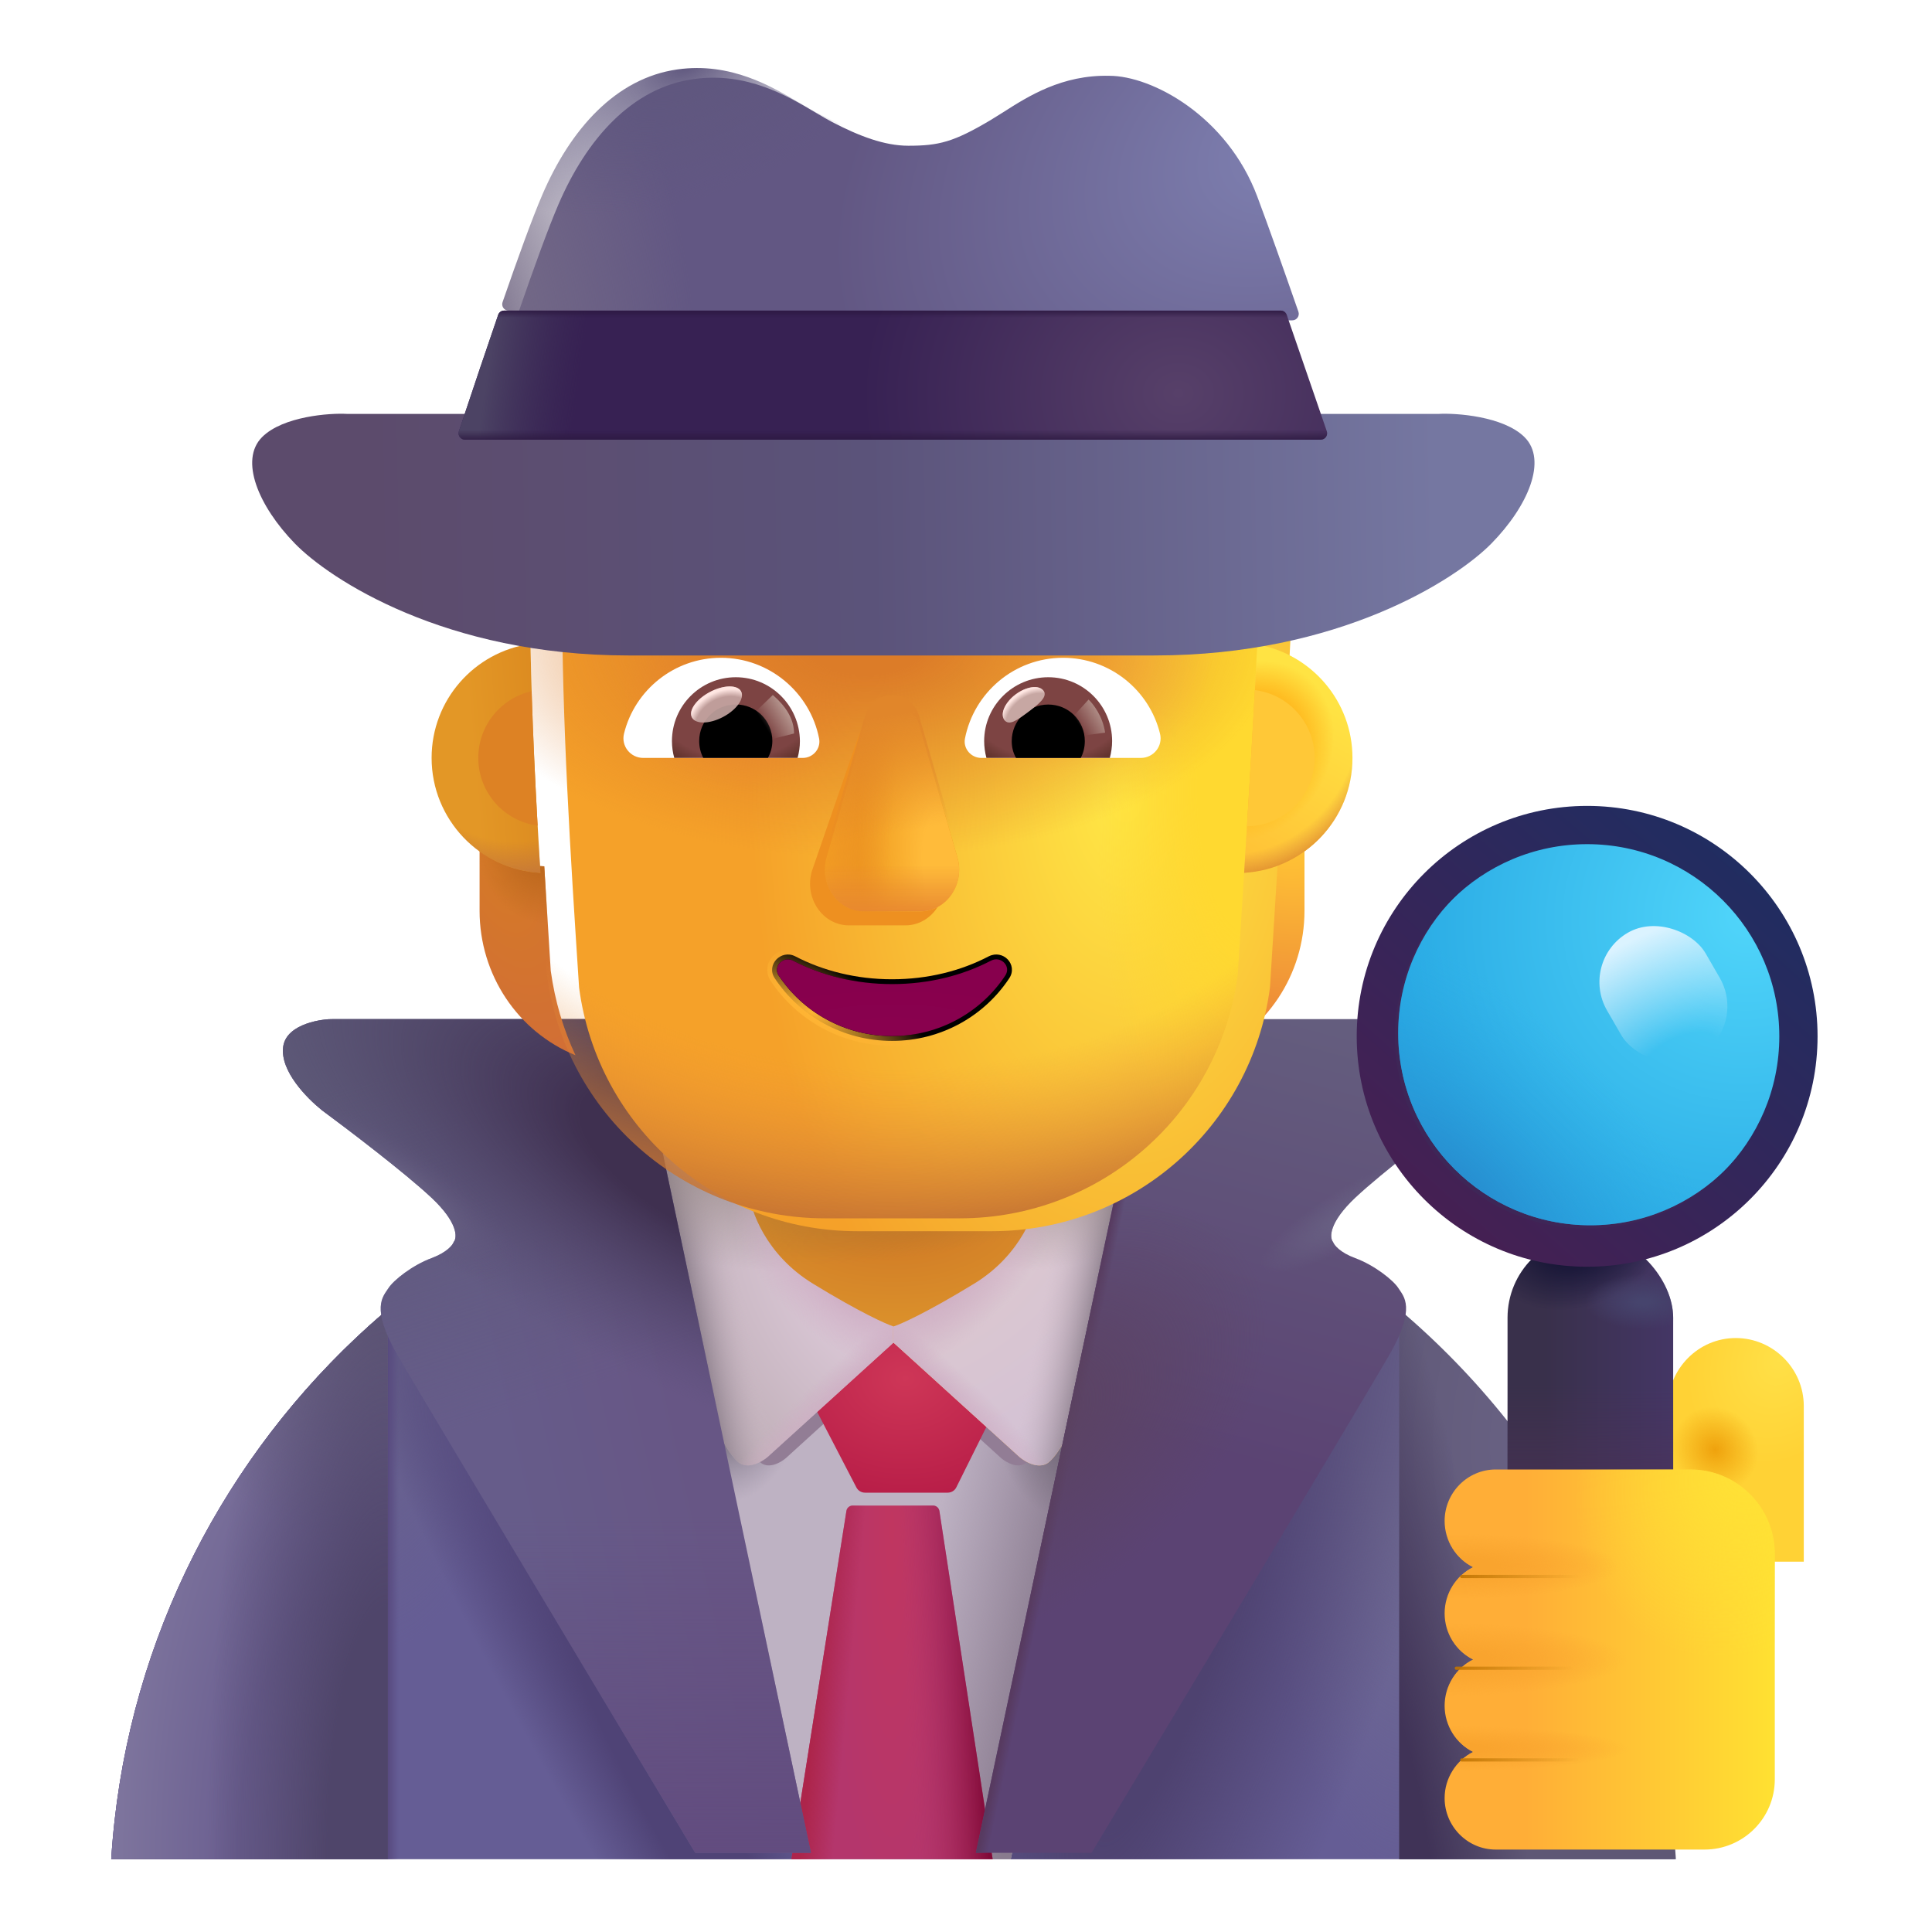 <svg viewBox="1 1 30 30" xmlns="http://www.w3.org/2000/svg">
<path d="M2.727 29.87H27.01C26.611 23.502 21.328 18.461 14.868 18.461C8.409 18.461 3.125 23.502 2.727 29.87Z" fill="#655D95"/>
<path d="M2.727 29.87H27.01C26.611 23.502 21.328 18.461 14.868 18.461C8.409 18.461 3.125 23.502 2.727 29.87Z" fill="url(#paint0_radial_4002_2747)"/>
<path d="M2.727 29.87H27.01C26.611 23.502 21.328 18.461 14.868 18.461C8.409 18.461 3.125 23.502 2.727 29.87Z" fill="url(#paint1_radial_4002_2747)"/>
<path d="M2.727 29.87H27.01C26.611 23.502 21.328 18.461 14.868 18.461C8.409 18.461 3.125 23.502 2.727 29.87Z" fill="url(#paint2_linear_4002_2747)"/>
<path d="M2.727 29.87H27.01C26.611 23.502 21.328 18.461 14.868 18.461C8.409 18.461 3.125 23.502 2.727 29.87Z" fill="url(#paint3_radial_4002_2747)"/>
<path d="M2.727 29.87H27.01C26.611 23.502 21.328 18.461 14.868 18.461C8.409 18.461 3.125 23.502 2.727 29.87Z" fill="url(#paint4_radial_4002_2747)"/>
<path d="M13.445 29.87L11.117 18.914L14.539 17.714L18.976 19.008L16.695 29.87H13.445Z" fill="#BEB2C3"/>
<path d="M13.445 29.87L11.117 18.914L14.539 17.714L18.976 19.008L16.695 29.87H13.445Z" fill="url(#paint5_linear_4002_2747)"/>
<path d="M13.445 29.87L11.117 18.914L14.539 17.714L18.976 19.008L16.695 29.87H13.445Z" fill="url(#paint6_radial_4002_2747)"/>
<path d="M13.445 29.87L11.117 18.914L14.539 17.714L18.976 19.008L16.695 29.87H13.445Z" fill="url(#paint7_radial_4002_2747)"/>
<g filter="url(#filter0_f_4002_2747)">
<path d="M11.701 19.616L12.392 22.831C12.492 23.269 12.669 23.577 12.798 23.7C12.926 23.823 13.123 23.711 13.205 23.64L14.875 22.123L16.544 23.64C16.627 23.711 16.823 23.823 16.952 23.7C17.08 23.577 17.251 23.285 17.351 22.848L18.048 19.616H16.464L14.873 21.732L13.286 19.616H11.701Z" fill="#927D95"/>
</g>
<path d="M7.023 29.87H2.727C2.941 26.45 4.565 23.412 7.023 21.332V29.87Z" fill="url(#paint8_radial_4002_2747)"/>
<path d="M7.023 29.87H2.727C2.941 26.45 4.565 23.412 7.023 21.332V29.87Z" fill="url(#paint9_radial_4002_2747)"/>
<path d="M7.023 29.87H2.727C2.941 26.45 4.565 23.412 7.023 21.332V29.87Z" fill="url(#paint10_radial_4002_2747)"/>
<path d="M22.727 29.87H27.023C26.809 26.45 25.185 23.412 22.727 21.332V29.87Z" fill="url(#paint11_radial_4002_2747)"/>
<path d="M22.727 29.87H27.023C26.809 26.45 25.185 23.412 22.727 21.332V29.87Z" fill="url(#paint12_radial_4002_2747)"/>
<g filter="url(#filter1_i_4002_2747)">
<path d="M14.098 24.297L13.406 22.964L14.859 21.613L16.312 22.964L15.65 24.295C15.625 24.346 15.573 24.378 15.516 24.378H14.232C14.175 24.378 14.124 24.347 14.098 24.297Z" fill="url(#paint13_radial_4002_2747)"/>
</g>
<path d="M13.289 29.87L14.143 24.463C14.15 24.414 14.192 24.378 14.242 24.378H15.488C15.537 24.378 15.579 24.414 15.587 24.463L16.414 29.87H13.289Z" fill="url(#paint14_radial_4002_2747)"/>
<path d="M13.289 29.87L14.143 24.463C14.15 24.414 14.192 24.378 14.242 24.378H15.488C15.537 24.378 15.579 24.414 15.587 24.463L16.414 29.87H13.289Z" fill="url(#paint15_linear_4002_2747)"/>
<path d="M13.289 29.87L14.143 24.463C14.15 24.414 14.192 24.378 14.242 24.378H15.488C15.537 24.378 15.579 24.414 15.587 24.463L16.414 29.87H13.289Z" fill="url(#paint16_linear_4002_2747)"/>
<path d="M11.972 22.675L11.166 18.917H13.017L14.884 21.405V21.839L12.924 23.62C12.827 23.704 12.597 23.834 12.447 23.691C12.297 23.547 12.09 23.187 11.972 22.675Z" fill="url(#paint17_radial_4002_2747)"/>
<path d="M11.972 22.675L11.166 18.917H13.017L14.884 21.405V21.839L12.924 23.62C12.827 23.704 12.597 23.834 12.447 23.691C12.297 23.547 12.09 23.187 11.972 22.675Z" fill="url(#paint18_linear_4002_2747)"/>
<path d="M11.972 22.675L11.166 18.917H13.017L14.884 21.405V21.839L12.924 23.62C12.827 23.704 12.597 23.834 12.447 23.691C12.297 23.547 12.09 23.187 11.972 22.675Z" fill="url(#paint19_radial_4002_2747)"/>
<path d="M11.972 22.675L11.166 18.917H13.017L14.884 21.405V21.839L12.924 23.62C12.827 23.704 12.597 23.834 12.447 23.691C12.297 23.547 12.09 23.187 11.972 22.675Z" fill="url(#paint20_radial_4002_2747)"/>
<path d="M11.972 22.675L11.166 18.917H13.017L14.884 21.405V21.839L12.924 23.62C12.827 23.704 12.597 23.834 12.447 23.691C12.297 23.547 12.09 23.187 11.972 22.675Z" fill="url(#paint21_radial_4002_2747)"/>
<path d="M17.769 22.695L18.584 18.917H16.732L14.865 21.402V21.839L16.826 23.62C16.922 23.704 17.152 23.834 17.302 23.691C17.453 23.547 17.652 23.206 17.769 22.695Z" fill="#F7A936"/>
<path d="M17.769 22.695L18.584 18.917H16.732L14.865 21.402V21.839L16.826 23.62C16.922 23.704 17.152 23.834 17.302 23.691C17.453 23.547 17.652 23.206 17.769 22.695Z" fill="url(#paint22_radial_4002_2747)"/>
<path d="M17.769 22.695L18.584 18.917H16.732L14.865 21.402V21.839L16.826 23.62C16.922 23.704 17.152 23.834 17.302 23.691C17.453 23.547 17.652 23.206 17.769 22.695Z" fill="url(#paint23_linear_4002_2747)"/>
<path d="M17.769 22.695L18.584 18.917H16.732L14.865 21.402V21.839L16.826 23.62C16.922 23.704 17.152 23.834 17.302 23.691C17.453 23.547 17.652 23.206 17.769 22.695Z" fill="url(#paint24_radial_4002_2747)"/>
<path d="M17.769 22.695L18.584 18.917H16.732L14.865 21.402V21.839L16.826 23.62C16.922 23.704 17.152 23.834 17.302 23.691C17.453 23.547 17.652 23.206 17.769 22.695Z" fill="url(#paint25_radial_4002_2747)"/>
<path d="M17.769 22.695L18.584 18.917H16.732L14.865 21.402V21.839L16.826 23.62C16.922 23.704 17.152 23.834 17.302 23.691C17.453 23.547 17.652 23.206 17.769 22.695Z" fill="url(#paint26_radial_4002_2747)"/>
<path d="M12.625 19.495C12.651 19.787 12.887 20.483 13.624 20.933C14.36 21.383 14.765 21.563 14.875 21.597C14.985 21.563 15.389 21.383 16.126 20.933C16.862 20.483 17.099 19.787 17.125 19.495H12.625Z" fill="url(#paint27_radial_4002_2747)"/>
<path d="M12.625 19.495C12.651 19.787 12.887 20.483 13.624 20.933C14.36 21.383 14.765 21.563 14.875 21.597C14.985 21.563 15.389 21.383 16.126 20.933C16.862 20.483 17.099 19.787 17.125 19.495H12.625Z" fill="url(#paint28_radial_4002_2747)"/>
<g filter="url(#filter2_i_4002_2747)">
<path d="M10.75 16.925L13.492 29.87H11.695C10.294 27.537 7.408 22.723 7.07 22.136C6.648 21.401 6.851 21.23 6.93 21.105C7.008 20.98 7.305 20.745 7.601 20.636C7.839 20.548 7.93 20.433 7.945 20.386C8.002 20.318 8.014 20.086 7.601 19.698C7.189 19.311 6.294 18.631 5.898 18.339C5.664 18.151 5.247 17.73 5.297 17.355C5.347 16.98 5.948 16.92 6.062 16.925H10.75Z" fill="url(#paint29_linear_4002_2747)"/>
<path d="M10.75 16.925L13.492 29.87H11.695C10.294 27.537 7.408 22.723 7.07 22.136C6.648 21.401 6.851 21.23 6.93 21.105C7.008 20.98 7.305 20.745 7.601 20.636C7.839 20.548 7.93 20.433 7.945 20.386C8.002 20.318 8.014 20.086 7.601 19.698C7.189 19.311 6.294 18.631 5.898 18.339C5.664 18.151 5.247 17.73 5.297 17.355C5.347 16.98 5.948 16.92 6.062 16.925H10.75Z" fill="url(#paint30_linear_4002_2747)"/>
<path d="M10.75 16.925L13.492 29.87H11.695C10.294 27.537 7.408 22.723 7.07 22.136C6.648 21.401 6.851 21.23 6.93 21.105C7.008 20.98 7.305 20.745 7.601 20.636C7.839 20.548 7.93 20.433 7.945 20.386C8.002 20.318 8.014 20.086 7.601 19.698C7.189 19.311 6.294 18.631 5.898 18.339C5.664 18.151 5.247 17.73 5.297 17.355C5.347 16.98 5.948 16.92 6.062 16.925H10.75Z" fill="url(#paint31_radial_4002_2747)"/>
<path d="M10.75 16.925L13.492 29.87H11.695C10.294 27.537 7.408 22.723 7.07 22.136C6.648 21.401 6.851 21.23 6.93 21.105C7.008 20.98 7.305 20.745 7.601 20.636C7.839 20.548 7.93 20.433 7.945 20.386C8.002 20.318 8.014 20.086 7.601 19.698C7.189 19.311 6.294 18.631 5.898 18.339C5.664 18.151 5.247 17.73 5.297 17.355C5.347 16.98 5.948 16.92 6.062 16.925H10.75Z" fill="url(#paint32_linear_4002_2747)"/>
<path d="M10.75 16.925L13.492 29.87H11.695C10.294 27.537 7.408 22.723 7.07 22.136C6.648 21.401 6.851 21.23 6.93 21.105C7.008 20.98 7.305 20.745 7.601 20.636C7.839 20.548 7.93 20.433 7.945 20.386C8.002 20.318 8.014 20.086 7.601 19.698C7.189 19.311 6.294 18.631 5.898 18.339C5.664 18.151 5.247 17.73 5.297 17.355C5.347 16.98 5.948 16.92 6.062 16.925H10.75Z" fill="url(#paint33_radial_4002_2747)"/>
</g>
<g filter="url(#filter3_i_4002_2747)">
<path d="M18.996 16.925L16.253 29.87H18.05C19.451 27.537 22.338 22.723 22.675 22.136C23.097 21.401 22.894 21.23 22.816 21.105C22.738 20.98 22.441 20.745 22.144 20.636C21.907 20.548 21.816 20.433 21.8 20.386C21.743 20.318 21.732 20.086 22.144 19.698C22.557 19.311 23.451 18.631 23.847 18.339C24.082 18.151 24.499 17.73 24.449 17.355C24.399 16.98 23.798 16.92 23.683 16.925H18.996Z" fill="url(#paint34_linear_4002_2747)"/>
<path d="M18.996 16.925L16.253 29.87H18.05C19.451 27.537 22.338 22.723 22.675 22.136C23.097 21.401 22.894 21.23 22.816 21.105C22.738 20.98 22.441 20.745 22.144 20.636C21.907 20.548 21.816 20.433 21.8 20.386C21.743 20.318 21.732 20.086 22.144 19.698C22.557 19.311 23.451 18.631 23.847 18.339C24.082 18.151 24.499 17.73 24.449 17.355C24.399 16.98 23.798 16.92 23.683 16.925H18.996Z" fill="url(#paint35_linear_4002_2747)"/>
<path d="M18.996 16.925L16.253 29.87H18.05C19.451 27.537 22.338 22.723 22.675 22.136C23.097 21.401 22.894 21.23 22.816 21.105C22.738 20.98 22.441 20.745 22.144 20.636C21.907 20.548 21.816 20.433 21.8 20.386C21.743 20.318 21.732 20.086 22.144 19.698C22.557 19.311 23.451 18.631 23.847 18.339C24.082 18.151 24.499 17.73 24.449 17.355C24.399 16.98 23.798 16.92 23.683 16.925H18.996Z" fill="url(#paint36_radial_4002_2747)"/>
<path d="M18.996 16.925L16.253 29.87H18.05C19.451 27.537 22.338 22.723 22.675 22.136C23.097 21.401 22.894 21.23 22.816 21.105C22.738 20.98 22.441 20.745 22.144 20.636C21.907 20.548 21.816 20.433 21.8 20.386C21.743 20.318 21.732 20.086 22.144 19.698C22.557 19.311 23.451 18.631 23.847 18.339C24.082 18.151 24.499 17.73 24.449 17.355C24.399 16.98 23.798 16.92 23.683 16.925H18.996Z" fill="url(#paint37_radial_4002_2747)"/>
</g>
<path d="M20.251 14.452C20.623 14.44 20.972 14.314 21.256 14.109V15.143C21.256 16.135 20.665 17.019 19.767 17.386C19.956 16.983 20.086 16.544 20.151 16.075L20.251 14.452Z" fill="url(#paint38_radial_4002_2747)"/>
<path d="M20.251 14.452C20.623 14.44 20.972 14.314 21.256 14.109V15.143C21.256 16.135 20.665 17.019 19.767 17.386C19.956 16.983 20.086 16.544 20.151 16.075L20.251 14.452Z" fill="url(#paint39_radial_4002_2747)"/>
<path d="M9.451 14.452C9.079 14.44 8.73 14.314 8.447 14.109V15.143C8.447 16.135 9.038 17.019 9.936 17.386C9.747 16.983 9.617 16.544 9.552 16.075L9.451 14.452Z" fill="url(#paint40_radial_4002_2747)"/>
<path d="M9.451 14.452C9.079 14.44 8.73 14.314 8.447 14.109V15.143C8.447 16.135 9.038 17.019 9.936 17.386C9.747 16.983 9.617 16.544 9.552 16.075L9.451 14.452Z" fill="url(#paint41_radial_4002_2747)"/>
<g filter="url(#filter4_ii_4002_2747)">
<path d="M9.492 16.135C9.778 18.303 11.623 19.918 13.808 19.918H15.904C18.089 19.918 19.934 18.303 20.22 16.135C20.351 14.042 20.483 11.958 20.58 9.867C20.568 9.015 19.897 8.312 19.048 8.276H17.493C16.432 8.276 15.472 7.651 15.036 6.673C14.924 6.393 14.653 6.209 14.353 6.209H12.939C10.889 6.209 9.227 7.889 9.227 9.962C9.227 12.029 9.356 14.062 9.492 16.135Z" fill="url(#paint42_radial_4002_2747)"/>
</g>
<path d="M9.492 16.135C9.778 18.303 11.623 19.918 13.808 19.918H15.904C18.089 19.918 19.934 18.303 20.22 16.135C20.351 14.042 20.483 11.958 20.58 9.867C20.568 9.015 19.897 8.312 19.048 8.276H17.493C16.432 8.276 15.472 7.651 15.036 6.673C14.924 6.393 14.653 6.209 14.353 6.209H12.939C10.889 6.209 9.227 7.889 9.227 9.962C9.227 12.029 9.356 14.062 9.492 16.135Z" fill="url(#paint43_radial_4002_2747)"/>
<path d="M9.492 16.135C9.778 18.303 11.623 19.918 13.808 19.918H15.904C18.089 19.918 19.934 18.303 20.22 16.135C20.351 14.042 20.483 11.958 20.58 9.867C20.568 9.015 19.897 8.312 19.048 8.276H17.493C16.432 8.276 15.472 7.651 15.036 6.673C14.924 6.393 14.653 6.209 14.353 6.209H12.939C10.889 6.209 9.227 7.889 9.227 9.962C9.227 12.029 9.356 14.062 9.492 16.135Z" fill="url(#paint44_radial_4002_2747)"/>
<path d="M9.492 16.135C9.778 18.303 11.623 19.918 13.808 19.918H15.904C18.089 19.918 19.934 18.303 20.22 16.135C20.351 14.042 20.483 11.958 20.58 9.867C20.568 9.015 19.897 8.312 19.048 8.276H17.493C16.432 8.276 15.472 7.651 15.036 6.673C14.924 6.393 14.653 6.209 14.353 6.209H12.939C10.889 6.209 9.227 7.889 9.227 9.962C9.227 12.029 9.356 14.062 9.492 16.135Z" fill="url(#paint45_radial_4002_2747)"/>
<path d="M9.492 16.135C9.778 18.303 11.623 19.918 13.808 19.918H15.904C18.089 19.918 19.934 18.303 20.22 16.135C20.351 14.042 20.483 11.958 20.58 9.867C20.568 9.015 19.897 8.312 19.048 8.276H17.493C16.432 8.276 15.472 7.651 15.036 6.673C14.924 6.393 14.653 6.209 14.353 6.209H12.939C10.889 6.209 9.227 7.889 9.227 9.962C9.227 12.029 9.356 14.062 9.492 16.135Z" fill="url(#paint46_radial_4002_2747)"/>
<path d="M9.492 16.135C9.778 18.303 11.623 19.918 13.808 19.918H15.904C18.089 19.918 19.934 18.303 20.22 16.135C20.351 14.042 20.483 11.958 20.58 9.867C20.568 9.015 19.897 8.312 19.048 8.276H17.493C16.432 8.276 15.472 7.651 15.036 6.673C14.924 6.393 14.653 6.209 14.353 6.209H12.939C10.889 6.209 9.227 7.889 9.227 9.962C9.227 12.029 9.356 14.062 9.492 16.135Z" fill="url(#paint47_radial_4002_2747)"/>
<g filter="url(#filter5_f_4002_2747)">
<path d="M14.311 12.487L13.606 14.529C13.486 14.949 13.775 15.369 14.184 15.369H15.058C15.467 15.369 15.757 14.943 15.636 14.529L15.046 12.487C14.919 12.035 14.444 12.035 14.311 12.487Z" fill="#EE9020"/>
</g>
<g filter="url(#filter6_f_4002_2747)">
<path d="M14.427 12.27L13.836 14.312C13.716 14.732 14.005 15.152 14.415 15.152H15.288C15.698 15.152 15.987 14.725 15.866 14.312L15.276 12.27C15.149 11.817 14.559 11.817 14.427 12.27Z" fill="#EE981C"/>
<path d="M14.427 12.27L13.836 14.312C13.716 14.732 14.005 15.152 14.415 15.152H15.288C15.698 15.152 15.987 14.725 15.866 14.312L15.276 12.27C15.149 11.817 14.559 11.817 14.427 12.27Z" fill="url(#paint48_radial_4002_2747)"/>
<path d="M14.427 12.27L13.836 14.312C13.716 14.732 14.005 15.152 14.415 15.152H15.288C15.698 15.152 15.987 14.725 15.866 14.312L15.276 12.27C15.149 11.817 14.559 11.817 14.427 12.27Z" fill="url(#paint49_linear_4002_2747)"/>
<path d="M14.427 12.27L13.836 14.312C13.716 14.732 14.005 15.152 14.415 15.152H15.288C15.698 15.152 15.987 14.725 15.866 14.312L15.276 12.27C15.149 11.817 14.559 11.817 14.427 12.27Z" fill="url(#paint50_linear_4002_2747)"/>
<path d="M14.427 12.27L13.836 14.312C13.716 14.732 14.005 15.152 14.415 15.152H15.288C15.698 15.152 15.987 14.725 15.866 14.312L15.276 12.27C15.149 11.817 14.559 11.817 14.427 12.27Z" fill="url(#paint51_linear_4002_2747)"/>
</g>
<g filter="url(#filter7_f_4002_2747)">
<path d="M14.427 12.132L13.836 14.174C13.716 14.594 14.005 15.014 14.415 15.014H15.288C15.698 15.014 15.987 14.587 15.866 14.174L15.276 12.132C15.149 11.679 14.559 11.679 14.427 12.132Z" fill="url(#paint52_linear_4002_2747)"/>
</g>
<g filter="url(#filter8_f_4002_2747)">
<path d="M13.347 15.849L13.347 15.849L13.346 15.849C13.237 15.793 13.123 15.828 13.055 15.899C12.987 15.971 12.96 16.087 13.03 16.19C13.416 16.774 14.087 17.163 14.851 17.163C15.616 17.163 16.287 16.774 16.672 16.19C16.742 16.085 16.716 15.969 16.647 15.897C16.579 15.826 16.465 15.794 16.356 15.849L16.356 15.849L16.355 15.849C15.921 16.076 15.409 16.206 14.851 16.206C14.299 16.206 13.781 16.076 13.347 15.849Z" stroke="url(#paint53_radial_4002_2747)" stroke-width="0.15"/>
</g>
<path d="M14.851 16.281C14.287 16.281 13.758 16.148 13.312 15.916C13.16 15.839 12.997 16.01 13.092 16.148C13.464 16.712 14.113 17.088 14.851 17.088C15.59 17.088 16.238 16.712 16.61 16.148C16.706 16.004 16.542 15.839 16.39 15.916C15.945 16.148 15.421 16.281 14.851 16.281Z" fill="url(#paint54_radial_4002_2747)"/>
<path d="M17.507 11.214C18.233 11.214 18.846 11.714 19.012 12.39C19.062 12.584 18.913 12.769 18.715 12.769H16.237C16.079 12.769 15.953 12.624 15.984 12.467C16.124 11.755 16.75 11.214 17.507 11.214Z" fill="white"/>
<path d="M17.277 11.516C17.827 11.516 18.269 11.962 18.269 12.507C18.269 12.597 18.255 12.687 18.233 12.769H16.317C16.295 12.683 16.282 12.597 16.282 12.507C16.282 11.962 16.728 11.516 17.277 11.516Z" fill="url(#paint55_radial_4002_2747)"/>
<path d="M16.71 12.508C16.71 12.192 16.962 11.94 17.277 11.94C17.593 11.94 17.845 12.192 17.845 12.508C17.845 12.602 17.823 12.692 17.782 12.769H16.777C16.732 12.692 16.71 12.602 16.71 12.508Z" fill="black"/>
<g filter="url(#filter9_f_4002_2747)">
<path d="M17.204 11.726C17.274 11.82 17.127 11.935 16.959 12.061C16.791 12.186 16.667 12.274 16.596 12.18C16.526 12.085 16.605 11.907 16.772 11.782C16.94 11.657 17.133 11.632 17.204 11.726Z" fill="#C7A7A3"/>
<path d="M17.204 11.726C17.274 11.82 17.127 11.935 16.959 12.061C16.791 12.186 16.667 12.274 16.596 12.18C16.526 12.085 16.605 11.907 16.772 11.782C16.94 11.657 17.133 11.632 17.204 11.726Z" fill="url(#paint56_radial_4002_2747)"/>
</g>
<g filter="url(#filter10_f_4002_2747)">
<path d="M18.16 12.376C18.123 12.12 17.973 11.927 17.903 11.863L17.615 12.179L17.745 12.432L18.16 12.376Z" fill="url(#paint57_linear_4002_2747)"/>
</g>
<path d="M12.195 11.214C11.47 11.214 10.857 11.714 10.69 12.39C10.641 12.584 10.79 12.769 10.988 12.769H13.466C13.624 12.769 13.75 12.625 13.719 12.467C13.579 11.755 12.948 11.214 12.195 11.214Z" fill="white"/>
<path d="M12.425 11.516C11.876 11.516 11.434 11.962 11.434 12.507C11.434 12.597 11.447 12.688 11.47 12.769H13.385C13.408 12.683 13.421 12.597 13.421 12.507C13.417 11.962 12.975 11.516 12.425 11.516Z" fill="url(#paint58_radial_4002_2747)"/>
<path d="M12.993 12.507C12.993 12.192 12.741 11.939 12.425 11.939C12.11 11.939 11.857 12.192 11.857 12.507C11.857 12.602 11.88 12.692 11.92 12.768H12.925C12.966 12.692 12.993 12.602 12.993 12.507Z" fill="black"/>
<g filter="url(#filter11_f_4002_2747)">
<path d="M13.33 12.39C13.33 12.07 13.07 11.857 13 11.792L12.68 12.102L12.877 12.503L13.33 12.39Z" fill="url(#paint59_linear_4002_2747)"/>
</g>
<g filter="url(#filter12_f_4002_2747)">
<ellipse cx="12.126" cy="11.939" rx="0.432" ry="0.219" transform="rotate(-27.914 12.126 11.939)" fill="#C7A7A3" fill-opacity="0.9"/>
<ellipse cx="12.126" cy="11.939" rx="0.432" ry="0.219" transform="rotate(-27.914 12.126 11.939)" fill="url(#paint60_radial_4002_2747)"/>
</g>
<path d="M20.319 14.553C20.392 13.371 20.462 12.19 20.523 11.008C21.363 11.155 22.001 11.887 22.001 12.769C22.001 13.72 21.257 14.498 20.319 14.553Z" fill="url(#paint61_linear_4002_2747)"/>
<path d="M20.319 14.553C20.392 13.371 20.462 12.19 20.523 11.008C21.363 11.155 22.001 11.887 22.001 12.769C22.001 13.72 21.257 14.498 20.319 14.553Z" fill="url(#paint62_radial_4002_2747)"/>
<path d="M20.319 14.553C20.392 13.371 20.462 12.19 20.523 11.008C21.363 11.155 22.001 11.887 22.001 12.769C22.001 13.72 21.257 14.498 20.319 14.553Z" fill="url(#paint63_radial_4002_2747)"/>
<path d="M9.237 10.999C8.369 11.122 7.702 11.867 7.702 12.769C7.702 13.723 8.45 14.503 9.391 14.554C9.319 13.367 9.26 12.187 9.237 10.999Z" fill="url(#paint64_linear_4002_2747)"/>
<path d="M9.237 10.999C8.369 11.122 7.702 11.867 7.702 12.769C7.702 13.723 8.45 14.503 9.391 14.554C9.319 13.367 9.26 12.187 9.237 10.999Z" fill="url(#paint65_radial_4002_2747)"/>
<g filter="url(#filter13_f_4002_2747)">
<path d="M9.255 11.733C8.781 11.839 8.427 12.262 8.427 12.768C8.427 13.307 8.828 13.752 9.348 13.82C9.309 13.124 9.277 12.429 9.255 11.733Z" fill="#DD8224"/>
</g>
<g filter="url(#filter14_f_4002_2747)">
<path d="M20.363 13.83C20.406 13.125 20.447 12.42 20.486 11.716C21.009 11.781 21.414 12.227 21.414 12.769C21.414 13.351 20.945 13.825 20.363 13.83Z" fill="#FFC837"/>
</g>
<g filter="url(#filter15_i_4002_2747)">
<path d="M8.804 5.691C8.781 5.756 8.829 5.824 8.898 5.824H20.817C20.886 5.824 20.934 5.756 20.912 5.691C20.681 5.028 20.45 4.373 20.273 3.902C19.805 2.652 18.637 2.027 17.976 2.027C17.241 2.01 16.717 2.344 16.326 2.594C16.258 2.637 16.193 2.678 16.133 2.714C15.555 3.058 15.324 3.113 14.855 3.113C14.484 3.113 14.094 2.964 13.672 2.745C13.598 2.707 13.516 2.658 13.424 2.604C12.988 2.344 12.346 1.961 11.519 2.078C10.563 2.212 9.859 3.007 9.422 4.023C9.264 4.389 9.036 5.02 8.804 5.691Z" fill="url(#paint66_radial_4002_2747)"/>
</g>
<path d="M8.804 5.691C8.781 5.756 8.829 5.824 8.898 5.824H20.817C20.886 5.824 20.934 5.756 20.912 5.691C20.681 5.028 20.45 4.373 20.273 3.902C19.805 2.652 18.637 2.027 17.976 2.027C17.241 2.01 16.717 2.344 16.326 2.594C16.258 2.637 16.193 2.678 16.133 2.714C15.555 3.058 15.324 3.113 14.855 3.113C14.484 3.113 14.094 2.964 13.672 2.745C13.598 2.707 13.516 2.658 13.424 2.604C12.988 2.344 12.346 1.961 11.519 2.078C10.563 2.212 9.859 3.007 9.422 4.023C9.264 4.389 9.036 5.02 8.804 5.691Z" fill="url(#paint67_radial_4002_2747)"/>
<path d="M8.804 5.691C8.781 5.756 8.829 5.824 8.898 5.824H20.817C20.886 5.824 20.934 5.756 20.912 5.691C20.681 5.028 20.45 4.373 20.273 3.902C19.805 2.652 18.637 2.027 17.976 2.027C17.241 2.01 16.717 2.344 16.326 2.594C16.258 2.637 16.193 2.678 16.133 2.714C15.555 3.058 15.324 3.113 14.855 3.113C14.484 3.113 14.094 2.964 13.672 2.745C13.598 2.707 13.516 2.658 13.424 2.604C12.988 2.344 12.346 1.961 11.519 2.078C10.563 2.212 9.859 3.007 9.422 4.023C9.264 4.389 9.036 5.02 8.804 5.691Z" fill="url(#paint68_radial_4002_2747)"/>
<g filter="url(#filter16_ii_4002_2747)">
<path d="M6.386 7.827C6.126 7.812 5.395 7.862 5.07 8.187C4.713 8.544 5.015 9.26 5.578 9.839C6.117 10.394 7.913 11.578 10.757 11.578H18.925C21.799 11.578 23.614 10.394 24.159 9.839C24.727 9.26 25.033 8.544 24.672 8.187C24.344 7.862 23.605 7.812 23.342 7.827H6.386Z" fill="url(#paint69_linear_4002_2747)"/>
</g>
<path d="M8.126 7.696C8.104 7.761 8.152 7.827 8.221 7.827H21.508C21.577 7.827 21.625 7.76 21.602 7.695C21.546 7.53 21.481 7.341 21.41 7.136C21.281 6.759 21.132 6.327 20.981 5.891C20.967 5.85 20.929 5.823 20.887 5.823H8.829C8.786 5.823 8.748 5.851 8.735 5.891C8.544 6.445 8.355 7.01 8.203 7.466L8.126 7.696Z" fill="url(#paint70_radial_4002_2747)"/>
<path d="M8.126 7.696C8.104 7.761 8.152 7.827 8.221 7.827H21.508C21.577 7.827 21.625 7.76 21.602 7.695C21.546 7.53 21.481 7.341 21.41 7.136C21.281 6.759 21.132 6.327 20.981 5.891C20.967 5.85 20.929 5.823 20.887 5.823H8.829C8.786 5.823 8.748 5.851 8.735 5.891C8.544 6.445 8.355 7.01 8.203 7.466L8.126 7.696Z" fill="url(#paint71_linear_4002_2747)"/>
<path d="M8.126 7.696C8.104 7.761 8.152 7.827 8.221 7.827H21.508C21.577 7.827 21.625 7.76 21.602 7.695C21.546 7.53 21.481 7.341 21.41 7.136C21.281 6.759 21.132 6.327 20.981 5.891C20.967 5.85 20.929 5.823 20.887 5.823H8.829C8.786 5.823 8.748 5.851 8.735 5.891C8.544 6.445 8.355 7.01 8.203 7.466L8.126 7.696Z" fill="url(#paint72_linear_4002_2747)"/>
<path d="M8.126 7.696C8.104 7.761 8.152 7.827 8.221 7.827H21.508C21.577 7.827 21.625 7.76 21.602 7.695C21.546 7.53 21.481 7.341 21.41 7.136C21.281 6.759 21.132 6.327 20.981 5.891C20.967 5.85 20.929 5.823 20.887 5.823H8.829C8.786 5.823 8.748 5.851 8.735 5.891C8.544 6.445 8.355 7.01 8.203 7.466L8.126 7.696Z" fill="url(#paint73_linear_4002_2747)"/>
<g filter="url(#filter17_i_4002_2747)">
<path d="M27.203 22.277C27.783 22.277 28.259 22.752 28.259 23.332V25.75H26.147V23.332C26.158 22.752 26.622 22.277 27.203 22.277Z" fill="url(#paint74_radial_4002_2747)"/>
<path d="M27.203 22.277C27.783 22.277 28.259 22.752 28.259 23.332V25.75H26.147V23.332C26.158 22.752 26.622 22.277 27.203 22.277Z" fill="url(#paint75_radial_4002_2747)"/>
</g>
<rect x="24.409" y="20.175" width="2.572" height="5.438" rx="1.286" fill="url(#paint76_linear_4002_2747)"/>
<rect x="24.409" y="20.175" width="2.572" height="5.438" rx="1.286" fill="url(#paint77_linear_4002_2747)"/>
<rect x="24.409" y="20.175" width="2.572" height="5.438" rx="1.286" fill="url(#paint78_radial_4002_2747)"/>
<rect x="24.409" y="20.175" width="2.572" height="5.438" rx="1.286" fill="url(#paint79_radial_4002_2747)"/>
<g filter="url(#filter18_f_4002_2747)">
<circle cx="25.695" cy="17.042" r="3.078" fill="#3E2657"/>
</g>
<circle cx="25.695" cy="17.042" r="2.984" fill="url(#paint80_radial_4002_2747)"/>
<circle cx="25.695" cy="17.042" r="2.984" fill="url(#paint81_radial_4002_2747)"/>
<g filter="url(#filter19_i_4002_2747)">
<path fill-rule="evenodd" clip-rule="evenodd" d="M25.695 20.62C27.671 20.62 29.273 19.018 29.273 17.042C29.273 15.066 27.671 13.464 25.695 13.464C23.719 13.464 22.117 15.066 22.117 17.042C22.117 19.018 23.719 20.62 25.695 20.62ZM25.695 20.027C27.343 20.027 28.679 18.691 28.679 17.042C28.679 15.394 27.343 14.058 25.695 14.058C24.047 14.058 22.711 15.394 22.711 17.042C22.711 18.691 24.047 20.027 25.695 20.027Z" fill="url(#paint82_linear_4002_2747)"/>
</g>
<rect x="25.512" y="15.925" width="1.769" height="2.205" rx="0.885" transform="rotate(-30 25.512 15.925)" fill="url(#paint83_radial_4002_2747)"/>
<g filter="url(#filter20_i_4002_2747)">
<path d="M23.132 24.767C23.132 24.329 23.487 23.968 23.925 23.968H26.948C27.672 23.968 28.259 24.555 28.259 25.279V28.779C28.259 29.382 27.77 29.87 27.167 29.87H23.925C23.487 29.87 23.132 29.509 23.132 29.071C23.132 28.758 23.313 28.485 23.576 28.354C23.313 28.223 23.132 27.95 23.132 27.637C23.132 27.324 23.313 27.05 23.576 26.919C23.313 26.789 23.132 26.515 23.132 26.202C23.132 25.889 23.313 25.616 23.576 25.485C23.313 25.354 23.132 25.081 23.132 24.767Z" fill="url(#paint84_linear_4002_2747)"/>
<path d="M23.132 24.767C23.132 24.329 23.487 23.968 23.925 23.968H26.948C27.672 23.968 28.259 24.555 28.259 25.279V28.779C28.259 29.382 27.77 29.87 27.167 29.87H23.925C23.487 29.87 23.132 29.509 23.132 29.071C23.132 28.758 23.313 28.485 23.576 28.354C23.313 28.223 23.132 27.95 23.132 27.637C23.132 27.324 23.313 27.05 23.576 26.919C23.313 26.789 23.132 26.515 23.132 26.202C23.132 25.889 23.313 25.616 23.576 25.485C23.313 25.354 23.132 25.081 23.132 24.767Z" fill="url(#paint85_radial_4002_2747)"/>
<path d="M23.132 24.767C23.132 24.329 23.487 23.968 23.925 23.968H26.948C27.672 23.968 28.259 24.555 28.259 25.279V28.779C28.259 29.382 27.77 29.87 27.167 29.87H23.925C23.487 29.87 23.132 29.509 23.132 29.071C23.132 28.758 23.313 28.485 23.576 28.354C23.313 28.223 23.132 27.95 23.132 27.637C23.132 27.324 23.313 27.05 23.576 26.919C23.313 26.789 23.132 26.515 23.132 26.202C23.132 25.889 23.313 25.616 23.576 25.485C23.313 25.354 23.132 25.081 23.132 24.767Z" fill="url(#paint86_radial_4002_2747)"/>
<path d="M23.132 24.767C23.132 24.329 23.487 23.968 23.925 23.968H26.948C27.672 23.968 28.259 24.555 28.259 25.279V28.779C28.259 29.382 27.77 29.87 27.167 29.87H23.925C23.487 29.87 23.132 29.509 23.132 29.071C23.132 28.758 23.313 28.485 23.576 28.354C23.313 28.223 23.132 27.95 23.132 27.637C23.132 27.324 23.313 27.05 23.576 26.919C23.313 26.789 23.132 26.515 23.132 26.202C23.132 25.889 23.313 25.616 23.576 25.485C23.313 25.354 23.132 25.081 23.132 24.767Z" fill="url(#paint87_radial_4002_2747)"/>
<path d="M23.132 24.767C23.132 24.329 23.487 23.968 23.925 23.968H26.948C27.672 23.968 28.259 24.555 28.259 25.279V28.779C28.259 29.382 27.77 29.87 27.167 29.87H23.925C23.487 29.87 23.132 29.509 23.132 29.071C23.132 28.758 23.313 28.485 23.576 28.354C23.313 28.223 23.132 27.95 23.132 27.637C23.132 27.324 23.313 27.05 23.576 26.919C23.313 26.789 23.132 26.515 23.132 26.202C23.132 25.889 23.313 25.616 23.576 25.485C23.313 25.354 23.132 25.081 23.132 24.767Z" fill="url(#paint88_radial_4002_2747)"/>
</g>
<g filter="url(#filter21_f_4002_2747)">
<path d="M23.699 25.48H25.661" stroke="url(#paint89_linear_4002_2747)" stroke-width="0.05" stroke-linecap="round"/>
</g>
<g filter="url(#filter22_f_4002_2747)">
<path d="M23.614 26.904H25.576" stroke="url(#paint90_linear_4002_2747)" stroke-width="0.05" stroke-linecap="round"/>
</g>
<g filter="url(#filter23_f_4002_2747)">
<path d="M23.699 28.328H25.661" stroke="url(#paint91_linear_4002_2747)" stroke-width="0.05" stroke-linecap="round"/>
</g>
<defs>
<filter id="filter0_f_4002_2747" x="11.201" y="19.116" width="7.346" height="5.139" filterUnits="userSpaceOnUse" color-interpolation-filters="sRGB">
<feFlood flood-opacity="0" result="BackgroundImageFix"/>
<feBlend mode="normal" in="SourceGraphic" in2="BackgroundImageFix" result="shape"/>
<feGaussianBlur stdDeviation="0.25" result="effect1_foregroundBlur_4002_2747"/>
</filter>
<filter id="filter1_i_4002_2747" x="13.406" y="21.413" width="3.106" height="2.966" filterUnits="userSpaceOnUse" color-interpolation-filters="sRGB">
<feFlood flood-opacity="0" result="BackgroundImageFix"/>
<feBlend mode="normal" in="SourceGraphic" in2="BackgroundImageFix" result="shape"/>
<feColorMatrix in="SourceAlpha" type="matrix" values="0 0 0 0 0 0 0 0 0 0 0 0 0 0 0 0 0 0 127 0" result="hardAlpha"/>
<feOffset dx="0.2" dy="-0.2"/>
<feGaussianBlur stdDeviation="0.15"/>
<feComposite in2="hardAlpha" operator="arithmetic" k2="-1" k3="1"/>
<feColorMatrix type="matrix" values="0 0 0 0 0.698 0 0 0 0 0.133 0 0 0 0 0.263 0 0 0 1 0"/>
<feBlend mode="normal" in2="shape" result="effect1_innerShadow_4002_2747"/>
</filter>
<filter id="filter2_i_4002_2747" x="5.293" y="16.825" width="8.299" height="13.046" filterUnits="userSpaceOnUse" color-interpolation-filters="sRGB">
<feFlood flood-opacity="0" result="BackgroundImageFix"/>
<feBlend mode="normal" in="SourceGraphic" in2="BackgroundImageFix" result="shape"/>
<feColorMatrix in="SourceAlpha" type="matrix" values="0 0 0 0 0 0 0 0 0 0 0 0 0 0 0 0 0 0 127 0" result="hardAlpha"/>
<feOffset dx="0.1" dy="-0.1"/>
<feGaussianBlur stdDeviation="0.15"/>
<feComposite in2="hardAlpha" operator="arithmetic" k2="-1" k3="1"/>
<feColorMatrix type="matrix" values="0 0 0 0 0.431 0 0 0 0 0.396 0 0 0 0 0.561 0 0 0 1 0"/>
<feBlend mode="normal" in2="shape" result="effect1_innerShadow_4002_2747"/>
</filter>
<filter id="filter3_i_4002_2747" x="16.154" y="16.825" width="8.299" height="13.046" filterUnits="userSpaceOnUse" color-interpolation-filters="sRGB">
<feFlood flood-opacity="0" result="BackgroundImageFix"/>
<feBlend mode="normal" in="SourceGraphic" in2="BackgroundImageFix" result="shape"/>
<feColorMatrix in="SourceAlpha" type="matrix" values="0 0 0 0 0 0 0 0 0 0 0 0 0 0 0 0 0 0 127 0" result="hardAlpha"/>
<feOffset dx="-0.1" dy="-0.1"/>
<feGaussianBlur stdDeviation="0.1"/>
<feComposite in2="hardAlpha" operator="arithmetic" k2="-1" k3="1"/>
<feColorMatrix type="matrix" values="0 0 0 0 0.298 0 0 0 0 0.216 0 0 0 0 0.396 0 0 0 1 0"/>
<feBlend mode="normal" in2="shape" result="effect1_innerShadow_4002_2747"/>
</filter>
<filter id="filter4_ii_4002_2747" x="9.227" y="6.209" width="11.853" height="13.909" filterUnits="userSpaceOnUse" color-interpolation-filters="sRGB">
<feFlood flood-opacity="0" result="BackgroundImageFix"/>
<feBlend mode="normal" in="SourceGraphic" in2="BackgroundImageFix" result="shape"/>
<feColorMatrix in="SourceAlpha" type="matrix" values="0 0 0 0 0 0 0 0 0 0 0 0 0 0 0 0 0 0 127 0" result="hardAlpha"/>
<feOffset dx="0.5"/>
<feGaussianBlur stdDeviation="0.5"/>
<feComposite in2="hardAlpha" operator="arithmetic" k2="-1" k3="1"/>
<feColorMatrix type="matrix" values="0 0 0 0 0.824 0 0 0 0 0.624 0 0 0 0 0.314 0 0 0 1 0"/>
<feBlend mode="normal" in2="shape" result="effect1_innerShadow_4002_2747"/>
<feColorMatrix in="SourceAlpha" type="matrix" values="0 0 0 0 0 0 0 0 0 0 0 0 0 0 0 0 0 0 127 0" result="hardAlpha"/>
<feOffset dy="0.2"/>
<feGaussianBlur stdDeviation="0.375"/>
<feComposite in2="hardAlpha" operator="arithmetic" k2="-1" k3="1"/>
<feColorMatrix type="matrix" values="0 0 0 0 0.98 0 0 0 0 0.549 0 0 0 0 0.094 0 0 0 1 0"/>
<feBlend mode="normal" in2="effect1_innerShadow_4002_2747" result="effect2_innerShadow_4002_2747"/>
</filter>
<filter id="filter5_f_4002_2747" x="12.579" y="11.148" width="4.085" height="5.221" filterUnits="userSpaceOnUse" color-interpolation-filters="sRGB">
<feFlood flood-opacity="0" result="BackgroundImageFix"/>
<feBlend mode="normal" in="SourceGraphic" in2="BackgroundImageFix" result="shape"/>
<feGaussianBlur stdDeviation="0.5" result="effect1_foregroundBlur_4002_2747"/>
</filter>
<filter id="filter6_f_4002_2747" x="13.709" y="11.83" width="2.285" height="3.421" filterUnits="userSpaceOnUse" color-interpolation-filters="sRGB">
<feFlood flood-opacity="0" result="BackgroundImageFix"/>
<feBlend mode="normal" in="SourceGraphic" in2="BackgroundImageFix" result="shape"/>
<feGaussianBlur stdDeviation="0.05" result="effect1_foregroundBlur_4002_2747"/>
</filter>
<filter id="filter7_f_4002_2747" x="13.709" y="11.692" width="2.285" height="3.421" filterUnits="userSpaceOnUse" color-interpolation-filters="sRGB">
<feFlood flood-opacity="0" result="BackgroundImageFix"/>
<feBlend mode="normal" in="SourceGraphic" in2="BackgroundImageFix" result="shape"/>
<feGaussianBlur stdDeviation="0.05" result="effect1_foregroundBlur_4002_2747"/>
</filter>
<filter id="filter8_f_4002_2747" x="12.814" y="15.646" width="4.075" height="1.692" filterUnits="userSpaceOnUse" color-interpolation-filters="sRGB">
<feFlood flood-opacity="0" result="BackgroundImageFix"/>
<feBlend mode="normal" in="SourceGraphic" in2="BackgroundImageFix" result="shape"/>
<feGaussianBlur stdDeviation="0.05" result="effect1_foregroundBlur_4002_2747"/>
</filter>
<filter id="filter9_f_4002_2747" x="16.471" y="11.569" width="0.851" height="0.751" filterUnits="userSpaceOnUse" color-interpolation-filters="sRGB">
<feFlood flood-opacity="0" result="BackgroundImageFix"/>
<feBlend mode="normal" in="SourceGraphic" in2="BackgroundImageFix" result="shape"/>
<feGaussianBlur stdDeviation="0.05" result="effect1_foregroundBlur_4002_2747"/>
</filter>
<filter id="filter10_f_4002_2747" x="17.415" y="11.662" width="0.945" height="0.97" filterUnits="userSpaceOnUse" color-interpolation-filters="sRGB">
<feFlood flood-opacity="0" result="BackgroundImageFix"/>
<feBlend mode="normal" in="SourceGraphic" in2="BackgroundImageFix" result="shape"/>
<feGaussianBlur stdDeviation="0.1" result="effect1_foregroundBlur_4002_2747"/>
</filter>
<filter id="filter11_f_4002_2747" x="12.48" y="11.592" width="1.051" height="1.11" filterUnits="userSpaceOnUse" color-interpolation-filters="sRGB">
<feFlood flood-opacity="0" result="BackgroundImageFix"/>
<feBlend mode="normal" in="SourceGraphic" in2="BackgroundImageFix" result="shape"/>
<feGaussianBlur stdDeviation="0.1" result="effect1_foregroundBlur_4002_2747"/>
</filter>
<filter id="filter12_f_4002_2747" x="11.63" y="11.559" width="0.991" height="0.76" filterUnits="userSpaceOnUse" color-interpolation-filters="sRGB">
<feFlood flood-opacity="0" result="BackgroundImageFix"/>
<feBlend mode="normal" in="SourceGraphic" in2="BackgroundImageFix" result="shape"/>
<feGaussianBlur stdDeviation="0.05" result="effect1_foregroundBlur_4002_2747"/>
</filter>
<filter id="filter13_f_4002_2747" x="8.177" y="11.483" width="1.421" height="2.588" filterUnits="userSpaceOnUse" color-interpolation-filters="sRGB">
<feFlood flood-opacity="0" result="BackgroundImageFix"/>
<feBlend mode="normal" in="SourceGraphic" in2="BackgroundImageFix" result="shape"/>
<feGaussianBlur stdDeviation="0.125" result="effect1_foregroundBlur_4002_2747"/>
</filter>
<filter id="filter14_f_4002_2747" x="20.113" y="11.466" width="1.551" height="2.614" filterUnits="userSpaceOnUse" color-interpolation-filters="sRGB">
<feFlood flood-opacity="0" result="BackgroundImageFix"/>
<feBlend mode="normal" in="SourceGraphic" in2="BackgroundImageFix" result="shape"/>
<feGaussianBlur stdDeviation="0.125" result="effect1_foregroundBlur_4002_2747"/>
</filter>
<filter id="filter15_i_4002_2747" x="8.798" y="2.026" width="12.369" height="3.947" filterUnits="userSpaceOnUse" color-interpolation-filters="sRGB">
<feFlood flood-opacity="0" result="BackgroundImageFix"/>
<feBlend mode="normal" in="SourceGraphic" in2="BackgroundImageFix" result="shape"/>
<feColorMatrix in="SourceAlpha" type="matrix" values="0 0 0 0 0 0 0 0 0 0 0 0 0 0 0 0 0 0 127 0" result="hardAlpha"/>
<feOffset dx="0.25" dy="0.15"/>
<feGaussianBlur stdDeviation="0.325"/>
<feComposite in2="hardAlpha" operator="arithmetic" k2="-1" k3="1"/>
<feColorMatrix type="matrix" values="0 0 0 0 0.384 0 0 0 0 0.349 0 0 0 0 0.482 0 0 0 1 0"/>
<feBlend mode="normal" in2="shape" result="effect1_innerShadow_4002_2747"/>
</filter>
<filter id="filter16_ii_4002_2747" x="4.916" y="7.575" width="19.912" height="4.003" filterUnits="userSpaceOnUse" color-interpolation-filters="sRGB">
<feFlood flood-opacity="0" result="BackgroundImageFix"/>
<feBlend mode="normal" in="SourceGraphic" in2="BackgroundImageFix" result="shape"/>
<feColorMatrix in="SourceAlpha" type="matrix" values="0 0 0 0 0 0 0 0 0 0 0 0 0 0 0 0 0 0 127 0" result="hardAlpha"/>
<feOffset dy="-0.25"/>
<feGaussianBlur stdDeviation="0.125"/>
<feComposite in2="hardAlpha" operator="arithmetic" k2="-1" k3="1"/>
<feColorMatrix type="matrix" values="0 0 0 0 0.494 0 0 0 0 0.447 0 0 0 0 0.545 0 0 0 1 0"/>
<feBlend mode="normal" in2="shape" result="effect1_innerShadow_4002_2747"/>
<feColorMatrix in="SourceAlpha" type="matrix" values="0 0 0 0 0 0 0 0 0 0 0 0 0 0 0 0 0 0 127 0" result="hardAlpha"/>
<feOffset dy="-0.15"/>
<feGaussianBlur stdDeviation="0.075"/>
<feComposite in2="hardAlpha" operator="arithmetic" k2="-1" k3="1"/>
<feColorMatrix type="matrix" values="0 0 0 0 0.376 0 0 0 0 0.373 0 0 0 0 0.6 0 0 0 1 0"/>
<feBlend mode="normal" in2="effect1_innerShadow_4002_2747" result="effect2_innerShadow_4002_2747"/>
</filter>
<filter id="filter17_i_4002_2747" x="26.147" y="21.777" width="2.761" height="3.973" filterUnits="userSpaceOnUse" color-interpolation-filters="sRGB">
<feFlood flood-opacity="0" result="BackgroundImageFix"/>
<feBlend mode="normal" in="SourceGraphic" in2="BackgroundImageFix" result="shape"/>
<feColorMatrix in="SourceAlpha" type="matrix" values="0 0 0 0 0 0 0 0 0 0 0 0 0 0 0 0 0 0 127 0" result="hardAlpha"/>
<feOffset dx="0.75" dy="-0.5"/>
<feGaussianBlur stdDeviation="0.325"/>
<feComposite in2="hardAlpha" operator="arithmetic" k2="-1" k3="1"/>
<feColorMatrix type="matrix" values="0 0 0 0 0.878 0 0 0 0 0.561 0 0 0 0 0.192 0 0 0 1 0"/>
<feBlend mode="normal" in2="shape" result="effect1_innerShadow_4002_2747"/>
</filter>
<filter id="filter18_f_4002_2747" x="22.367" y="13.714" width="6.656" height="6.656" filterUnits="userSpaceOnUse" color-interpolation-filters="sRGB">
<feFlood flood-opacity="0" result="BackgroundImageFix"/>
<feBlend mode="normal" in="SourceGraphic" in2="BackgroundImageFix" result="shape"/>
<feGaussianBlur stdDeviation="0.125" result="effect1_foregroundBlur_4002_2747"/>
</filter>
<filter id="filter19_i_4002_2747" x="22.067" y="13.464" width="7.206" height="7.206" filterUnits="userSpaceOnUse" color-interpolation-filters="sRGB">
<feFlood flood-opacity="0" result="BackgroundImageFix"/>
<feBlend mode="normal" in="SourceGraphic" in2="BackgroundImageFix" result="shape"/>
<feColorMatrix in="SourceAlpha" type="matrix" values="0 0 0 0 0 0 0 0 0 0 0 0 0 0 0 0 0 0 127 0" result="hardAlpha"/>
<feOffset dx="-0.05" dy="0.05"/>
<feGaussianBlur stdDeviation="0.025"/>
<feComposite in2="hardAlpha" operator="arithmetic" k2="-1" k3="1"/>
<feColorMatrix type="matrix" values="0 0 0 0 0.224 0 0 0 0 0.275 0 0 0 0 0.435 0 0 0 1 0"/>
<feBlend mode="normal" in2="shape" result="effect1_innerShadow_4002_2747"/>
</filter>
<filter id="filter20_i_4002_2747" x="23.132" y="23.819" width="5.427" height="6.052" filterUnits="userSpaceOnUse" color-interpolation-filters="sRGB">
<feFlood flood-opacity="0" result="BackgroundImageFix"/>
<feBlend mode="normal" in="SourceGraphic" in2="BackgroundImageFix" result="shape"/>
<feColorMatrix in="SourceAlpha" type="matrix" values="0 0 0 0 0 0 0 0 0 0 0 0 0 0 0 0 0 0 127 0" result="hardAlpha"/>
<feOffset dx="0.3" dy="-0.15"/>
<feGaussianBlur stdDeviation="0.3"/>
<feComposite in2="hardAlpha" operator="arithmetic" k2="-1" k3="1"/>
<feColorMatrix type="matrix" values="0 0 0 0 0.871 0 0 0 0 0.514 0 0 0 0 0.349 0 0 0 1 0"/>
<feBlend mode="normal" in2="shape" result="effect1_innerShadow_4002_2747"/>
</filter>
<filter id="filter21_f_4002_2747" x="23.574" y="25.355" width="2.212" height="0.25" filterUnits="userSpaceOnUse" color-interpolation-filters="sRGB">
<feFlood flood-opacity="0" result="BackgroundImageFix"/>
<feBlend mode="normal" in="SourceGraphic" in2="BackgroundImageFix" result="shape"/>
<feGaussianBlur stdDeviation="0.05" result="effect1_foregroundBlur_4002_2747"/>
</filter>
<filter id="filter22_f_4002_2747" x="23.489" y="26.779" width="2.212" height="0.25" filterUnits="userSpaceOnUse" color-interpolation-filters="sRGB">
<feFlood flood-opacity="0" result="BackgroundImageFix"/>
<feBlend mode="normal" in="SourceGraphic" in2="BackgroundImageFix" result="shape"/>
<feGaussianBlur stdDeviation="0.05" result="effect1_foregroundBlur_4002_2747"/>
</filter>
<filter id="filter23_f_4002_2747" x="23.574" y="28.203" width="2.212" height="0.25" filterUnits="userSpaceOnUse" color-interpolation-filters="sRGB">
<feFlood flood-opacity="0" result="BackgroundImageFix"/>
<feBlend mode="normal" in="SourceGraphic" in2="BackgroundImageFix" result="shape"/>
<feGaussianBlur stdDeviation="0.05" result="effect1_foregroundBlur_4002_2747"/>
</filter>
<radialGradient id="paint0_radial_4002_2747" cx="0" cy="0" r="1" gradientUnits="userSpaceOnUse" gradientTransform="translate(6.773 21.761) rotate(90) scale(4.906 2.312)">
<stop stop-color="#69638B"/>
<stop offset="1" stop-color="#69638B" stop-opacity="0"/>
</radialGradient>
<radialGradient id="paint1_radial_4002_2747" cx="0" cy="0" r="1" gradientUnits="userSpaceOnUse" gradientTransform="translate(11.929 29.698) rotate(-120.646) scale(11.587 1.536)">
<stop offset="0.336" stop-color="#4F4376"/>
<stop offset="1" stop-color="#4F4376" stop-opacity="0"/>
</radialGradient>
<linearGradient id="paint2_linear_4002_2747" x1="6.988" y1="29.355" x2="7.195" y2="29.355" gradientUnits="userSpaceOnUse">
<stop offset="0.151" stop-color="#57497F"/>
<stop offset="1" stop-color="#57497F" stop-opacity="0"/>
</linearGradient>
<radialGradient id="paint3_radial_4002_2747" cx="0" cy="0" r="1" gradientUnits="userSpaceOnUse" gradientTransform="translate(22.836 22.105) rotate(90) scale(8.062 2.5)">
<stop offset="0.341" stop-color="#6F6A93"/>
<stop offset="1" stop-color="#6F6A93" stop-opacity="0"/>
</radialGradient>
<radialGradient id="paint4_radial_4002_2747" cx="0" cy="0" r="1" gradientUnits="userSpaceOnUse" gradientTransform="translate(19.054 27.042) rotate(20.493) scale(3.303 13.733)">
<stop offset="0.186" stop-color="#4E4270"/>
<stop offset="1" stop-color="#4E4270" stop-opacity="0"/>
</radialGradient>
<linearGradient id="paint5_linear_4002_2747" x1="16.932" y1="28.494" x2="14.847" y2="28.068" gradientUnits="userSpaceOnUse">
<stop offset="0.045" stop-color="#897B8E"/>
<stop offset="1" stop-color="#8C7C93" stop-opacity="0"/>
</linearGradient>
<radialGradient id="paint6_radial_4002_2747" cx="0" cy="0" r="1" gradientUnits="userSpaceOnUse" gradientTransform="translate(18.117 21.698) rotate(103.743) scale(2.96 1.648)">
<stop offset="0.184" stop-color="#4E4854"/>
<stop offset="1" stop-color="#4E4854" stop-opacity="0"/>
</radialGradient>
<radialGradient id="paint7_radial_4002_2747" cx="0" cy="0" r="1" gradientUnits="userSpaceOnUse" gradientTransform="translate(11.586 20.833) rotate(76.403) scale(3.583 1.899)">
<stop offset="0.624" stop-color="#514C59"/>
<stop offset="1" stop-color="#837A8E" stop-opacity="0"/>
</radialGradient>
<radialGradient id="paint8_radial_4002_2747" cx="0" cy="0" r="1" gradientUnits="userSpaceOnUse" gradientTransform="translate(6.367 29.87) rotate(-90) scale(10.359 4.25)">
<stop offset="0.391" stop-color="#6A5E90"/>
<stop offset="1" stop-color="#857DA2"/>
</radialGradient>
<radialGradient id="paint9_radial_4002_2747" cx="0" cy="0" r="1" gradientUnits="userSpaceOnUse" gradientTransform="translate(7.523 20.792) rotate(117.646) scale(4.445 4.855)">
<stop stop-color="#605A74"/>
<stop offset="1" stop-color="#605A74" stop-opacity="0"/>
</radialGradient>
<radialGradient id="paint10_radial_4002_2747" cx="0" cy="0" r="1" gradientUnits="userSpaceOnUse" gradientTransform="translate(7.023 29.87) rotate(-90) scale(11.734 2.803)">
<stop offset="0.333" stop-color="#4F456A"/>
<stop offset="1" stop-color="#4F456A" stop-opacity="0"/>
</radialGradient>
<radialGradient id="paint11_radial_4002_2747" cx="0" cy="0" r="1" gradientUnits="userSpaceOnUse" gradientTransform="translate(24.875 23.417) rotate(90) scale(6.453 3.247)">
<stop stop-color="#696284"/>
<stop offset="1" stop-color="#5E5775"/>
</radialGradient>
<radialGradient id="paint12_radial_4002_2747" cx="0" cy="0" r="1" gradientUnits="userSpaceOnUse" gradientTransform="translate(22.727 29.87) rotate(-7.923) scale(1.982 11.733)">
<stop offset="0.235" stop-color="#403357"/>
<stop offset="1" stop-color="#403357" stop-opacity="0"/>
</radialGradient>
<radialGradient id="paint13_radial_4002_2747" cx="0" cy="0" r="1" gradientUnits="userSpaceOnUse" gradientTransform="translate(14.859 22.603) rotate(90) scale(2.209 2.726)">
<stop stop-color="#CE3657"/>
<stop offset="1" stop-color="#B41945"/>
</radialGradient>
<radialGradient id="paint14_radial_4002_2747" cx="0" cy="0" r="1" gradientUnits="userSpaceOnUse" gradientTransform="translate(14.851 24.73) rotate(90) scale(6.062 0.953)">
<stop stop-color="#C03660"/>
<stop offset="1" stop-color="#B4366C"/>
</radialGradient>
<linearGradient id="paint15_linear_4002_2747" x1="13.726" y1="26.714" x2="14.226" y2="26.761" gradientUnits="userSpaceOnUse">
<stop stop-color="#AD254B"/>
<stop offset="1" stop-color="#AD254B" stop-opacity="0"/>
</linearGradient>
<linearGradient id="paint16_linear_4002_2747" x1="16.414" y1="29.018" x2="15.153" y2="29.071" gradientUnits="userSpaceOnUse">
<stop offset="0.065" stop-color="#810937"/>
<stop offset="1" stop-color="#B6376A" stop-opacity="0"/>
</linearGradient>
<radialGradient id="paint17_radial_4002_2747" cx="0" cy="0" r="1" gradientUnits="userSpaceOnUse" gradientTransform="translate(14.398 20.917) rotate(149.478) scale(4.861 7.519)">
<stop offset="0.115" stop-color="#DBC8D7"/>
<stop offset="1" stop-color="#AB9CA0"/>
</radialGradient>
<linearGradient id="paint18_linear_4002_2747" x1="11.675" y1="21.598" x2="12.612" y2="21.417" gradientUnits="userSpaceOnUse">
<stop stop-color="#7C707D"/>
<stop offset="1" stop-color="#CFBDC9" stop-opacity="0"/>
</linearGradient>
<radialGradient id="paint19_radial_4002_2747" cx="0" cy="0" r="1" gradientUnits="userSpaceOnUse" gradientTransform="translate(12.335 18.81) rotate(104.036) scale(1.843 2.989)">
<stop stop-color="#988B89"/>
<stop offset="1" stop-color="#988B89" stop-opacity="0"/>
</radialGradient>
<radialGradient id="paint20_radial_4002_2747" cx="0" cy="0" r="1" gradientUnits="userSpaceOnUse" gradientTransform="translate(14.283 22.524) rotate(-132.274) scale(0.475 3.143)">
<stop stop-color="#CEADC3"/>
<stop offset="1" stop-color="#CEADC3" stop-opacity="0"/>
</radialGradient>
<radialGradient id="paint21_radial_4002_2747" cx="0" cy="0" r="1" gradientUnits="userSpaceOnUse" gradientTransform="translate(14.049 20.81) rotate(132.316) scale(0.964 2.2)">
<stop offset="0.193" stop-color="#CEADC3"/>
<stop offset="1" stop-color="#CEADC3" stop-opacity="0"/>
</radialGradient>
<radialGradient id="paint22_radial_4002_2747" cx="0" cy="0" r="1" gradientUnits="userSpaceOnUse" gradientTransform="translate(15.586 20.417) rotate(52.73) scale(4.025 6.226)">
<stop offset="0.174" stop-color="#DCC8D0"/>
<stop offset="1" stop-color="#D1C0D6"/>
</radialGradient>
<linearGradient id="paint23_linear_4002_2747" x1="18.074" y1="21.598" x2="17.138" y2="21.417" gradientUnits="userSpaceOnUse">
<stop stop-color="#7C707D"/>
<stop offset="1" stop-color="#CFBDC9" stop-opacity="0"/>
</linearGradient>
<radialGradient id="paint24_radial_4002_2747" cx="0" cy="0" r="1" gradientUnits="userSpaceOnUse" gradientTransform="translate(17.414 18.81) rotate(75.964) scale(1.843 2.989)">
<stop stop-color="#988B89"/>
<stop offset="1" stop-color="#988B89" stop-opacity="0"/>
</radialGradient>
<radialGradient id="paint25_radial_4002_2747" cx="0" cy="0" r="1" gradientUnits="userSpaceOnUse" gradientTransform="translate(15.467 22.524) rotate(-47.726) scale(0.475 3.143)">
<stop stop-color="#CEADC3"/>
<stop offset="1" stop-color="#CEADC3" stop-opacity="0"/>
</radialGradient>
<radialGradient id="paint26_radial_4002_2747" cx="0" cy="0" r="1" gradientUnits="userSpaceOnUse" gradientTransform="translate(15.701 20.81) rotate(47.684) scale(0.964 2.2)">
<stop offset="0.193" stop-color="#CEADC3"/>
<stop offset="1" stop-color="#CEADC3" stop-opacity="0"/>
</radialGradient>
<radialGradient id="paint27_radial_4002_2747" cx="0" cy="0" r="1" gradientUnits="userSpaceOnUse" gradientTransform="translate(14.875 19.823) rotate(90) scale(1.773 3.32)">
<stop offset="0.229" stop-color="#D17C26"/>
<stop offset="1" stop-color="#DB912B"/>
</radialGradient>
<radialGradient id="paint28_radial_4002_2747" cx="0" cy="0" r="1" gradientUnits="userSpaceOnUse" gradientTransform="translate(15.367 19.23) rotate(170.676) scale(4.244 1.238)">
<stop stop-color="#AD792E"/>
<stop offset="1" stop-color="#AD792E" stop-opacity="0"/>
</radialGradient>
<linearGradient id="paint29_linear_4002_2747" x1="12.219" y1="26.118" x2="9.392" y2="26.755" gradientUnits="userSpaceOnUse">
<stop stop-color="#675685"/>
<stop offset="1" stop-color="#665C8A"/>
</linearGradient>
<linearGradient id="paint30_linear_4002_2747" x1="9.392" y1="16.925" x2="11.086" y2="22.323" gradientUnits="userSpaceOnUse">
<stop stop-color="#5E5A78"/>
<stop offset="1" stop-color="#5E5A78" stop-opacity="0"/>
</linearGradient>
<radialGradient id="paint31_radial_4002_2747" cx="0" cy="0" r="1" gradientUnits="userSpaceOnUse" gradientTransform="translate(12.317 19.355) rotate(-154.011) scale(8.723 3.48)">
<stop offset="0.303" stop-color="#3F3050"/>
<stop offset="1" stop-color="#534971" stop-opacity="0"/>
</radialGradient>
<linearGradient id="paint32_linear_4002_2747" x1="12.268" y1="29.87" x2="12.268" y2="24.648" gradientUnits="userSpaceOnUse">
<stop stop-color="#624C7F"/>
<stop offset="1" stop-color="#624C7F" stop-opacity="0"/>
</linearGradient>
<radialGradient id="paint33_radial_4002_2747" cx="0" cy="0" r="1" gradientUnits="userSpaceOnUse" gradientTransform="translate(6.851 19.464) rotate(33.19) scale(2.483 0.747)">
<stop stop-color="#767290"/>
<stop offset="1" stop-color="#5C5178" stop-opacity="0"/>
</radialGradient>
<linearGradient id="paint34_linear_4002_2747" x1="18.023" y1="29.073" x2="21.305" y2="16.925" gradientUnits="userSpaceOnUse">
<stop offset="0.452" stop-color="#5B4373"/>
<stop offset="1" stop-color="#645D7E"/>
</linearGradient>
<linearGradient id="paint35_linear_4002_2747" x1="17" y1="26.487" x2="17.152" y2="26.519" gradientUnits="userSpaceOnUse">
<stop stop-color="#573A60"/>
<stop offset="1" stop-color="#573A60" stop-opacity="0"/>
</linearGradient>
<radialGradient id="paint36_radial_4002_2747" cx="0" cy="0" r="1" gradientUnits="userSpaceOnUse" gradientTransform="translate(17.148 23.198) rotate(-40.951) scale(4.244 2.649)">
<stop stop-color="#5B4361"/>
<stop offset="1" stop-color="#5B4361" stop-opacity="0"/>
</radialGradient>
<radialGradient id="paint37_radial_4002_2747" cx="0" cy="0" r="1" gradientUnits="userSpaceOnUse" gradientTransform="translate(22.18 19.917) rotate(149.744) scale(1.737 0.441)">
<stop stop-color="#6A6385"/>
<stop offset="1" stop-color="#6A6385" stop-opacity="0"/>
</radialGradient>
<radialGradient id="paint38_radial_4002_2747" cx="0" cy="0" r="1" gradientUnits="userSpaceOnUse" gradientTransform="translate(21.014 14.109) rotate(103.169) scale(4.253 5.052)">
<stop offset="0.043" stop-color="#FFC135"/>
<stop offset="1" stop-color="#E26839"/>
</radialGradient>
<radialGradient id="paint39_radial_4002_2747" cx="0" cy="0" r="1" gradientUnits="userSpaceOnUse" gradientTransform="translate(20.185 14.407) rotate(53.902) scale(0.553 0.47)">
<stop stop-color="#E18C2A"/>
<stop offset="1" stop-color="#E18C2A" stop-opacity="0"/>
</radialGradient>
<radialGradient id="paint40_radial_4002_2747" cx="0" cy="0" r="1" gradientUnits="userSpaceOnUse" gradientTransform="translate(8.689 14.239) rotate(71.234) scale(4.603 2.092)">
<stop stop-color="#D57A26"/>
<stop offset="1" stop-color="#D06A3C"/>
</radialGradient>
<radialGradient id="paint41_radial_4002_2747" cx="0" cy="0" r="1" gradientUnits="userSpaceOnUse" gradientTransform="translate(9.424 14.23) rotate(72.29) scale(1.163 1.02)">
<stop offset="0.263" stop-color="#BE691E"/>
<stop offset="0.977" stop-color="#BE691E" stop-opacity="0"/>
</radialGradient>
<radialGradient id="paint42_radial_4002_2747" cx="0" cy="0" r="1" gradientUnits="userSpaceOnUse" gradientTransform="translate(17.97 13.063) rotate(180) scale(5.807 10.273)">
<stop stop-color="#FFE846"/>
<stop offset="1" stop-color="#F5A129"/>
</radialGradient>
<radialGradient id="paint43_radial_4002_2747" cx="0" cy="0" r="1" gradientUnits="userSpaceOnUse" gradientTransform="translate(20.58 12.806) rotate(93.775) scale(6.793 2.497)">
<stop offset="0.39" stop-color="#FFD930"/>
<stop offset="1" stop-color="#FFD930" stop-opacity="0"/>
</radialGradient>
<radialGradient id="paint44_radial_4002_2747" cx="0" cy="0" r="1" gradientUnits="userSpaceOnUse" gradientTransform="translate(12.528 11.752) rotate(-90) scale(1.571 1.891)">
<stop offset="0.276" stop-color="#F59632"/>
<stop offset="1" stop-color="#F59632" stop-opacity="0"/>
</radialGradient>
<radialGradient id="paint45_radial_4002_2747" cx="0" cy="0" r="1" gradientUnits="userSpaceOnUse" gradientTransform="translate(17.616 11.295) rotate(-90) scale(1.705 2.212)">
<stop offset="0.178" stop-color="#FFBE3A"/>
<stop offset="1" stop-color="#FFBE3A" stop-opacity="0"/>
</radialGradient>
<radialGradient id="paint46_radial_4002_2747" cx="0" cy="0" r="1" gradientUnits="userSpaceOnUse" gradientTransform="translate(14.904 12.543) rotate(90) scale(7.631 10.815)">
<stop offset="0.661" stop-color="#ED9339" stop-opacity="0"/>
<stop offset="1" stop-color="#C27032"/>
</radialGradient>
<radialGradient id="paint47_radial_4002_2747" cx="0" cy="0" r="1" gradientUnits="userSpaceOnUse" gradientTransform="translate(14.43 11.003) rotate(90) scale(3.325 6.419)">
<stop offset="0.14" stop-color="#DC7C28"/>
<stop offset="1" stop-color="#DC7C28" stop-opacity="0"/>
</radialGradient>
<radialGradient id="paint48_radial_4002_2747" cx="0" cy="0" r="1" gradientUnits="userSpaceOnUse" gradientTransform="translate(15.648 14.48) rotate(-95.701) scale(3.455 1.297)">
<stop offset="0.235" stop-color="#FFBB3A"/>
<stop offset="1" stop-color="#FFBB3A" stop-opacity="0"/>
</radialGradient>
<linearGradient id="paint49_linear_4002_2747" x1="13.66" y1="13.811" x2="14.853" y2="13.877" gradientUnits="userSpaceOnUse">
<stop stop-color="#F49F22"/>
<stop offset="1" stop-color="#E88830" stop-opacity="0"/>
<stop offset="1" stop-color="#F49F22" stop-opacity="0"/>
</linearGradient>
<linearGradient id="paint50_linear_4002_2747" x1="14.851" y1="14.427" x2="14.851" y2="15.373" gradientUnits="userSpaceOnUse">
<stop stop-color="#E88830" stop-opacity="0"/>
<stop offset="0.845" stop-color="#E88830"/>
</linearGradient>
<linearGradient id="paint51_linear_4002_2747" x1="14.851" y1="11.93" x2="14.851" y2="12.396" gradientUnits="userSpaceOnUse">
<stop stop-color="#FAC137"/>
<stop offset="1" stop-color="#FAC137" stop-opacity="0"/>
</linearGradient>
<linearGradient id="paint52_linear_4002_2747" x1="14.851" y1="11.792" x2="15.226" y2="13.886" gradientUnits="userSpaceOnUse">
<stop offset="0.143" stop-color="#E1862A"/>
<stop offset="1" stop-color="#E1862A" stop-opacity="0"/>
</linearGradient>
<radialGradient id="paint53_radial_4002_2747" cx="0" cy="0" r="1" gradientUnits="userSpaceOnUse" gradientTransform="translate(13.6 16.717) rotate(-60.732) scale(0.789 2.295)">
<stop stop-color="#FFB534"/>
<stop offset="1" stop-color="#FFB534" stop-opacity="0"/>
</radialGradient>
<radialGradient id="paint54_radial_4002_2747" cx="0" cy="0" r="1" gradientUnits="userSpaceOnUse" gradientTransform="translate(14.851 16.995) rotate(-90) scale(0.801 3.221)">
<stop stop-color="#89014E"/>
<stop offset="1" stop-color="#87004D"/>
</radialGradient>
<radialGradient id="paint55_radial_4002_2747" cx="0" cy="0" r="1" gradientUnits="userSpaceOnUse" gradientTransform="translate(17.275 12.046) rotate(90) scale(0.901 1.433)">
<stop offset="0.802" stop-color="#7D4443"/>
<stop offset="1" stop-color="#63342E"/>
</radialGradient>
<radialGradient id="paint56_radial_4002_2747" cx="0" cy="0" r="1" gradientUnits="userSpaceOnUse" gradientTransform="translate(17.021 12.139) rotate(-127.812) scale(0.42 0.578)">
<stop offset="0.766" stop-color="#FFE6E2" stop-opacity="0"/>
<stop offset="0.966" stop-color="#FFE6E2"/>
</radialGradient>
<linearGradient id="paint57_linear_4002_2747" x1="18.139" y1="12.105" x2="17.79" y2="12.32" gradientUnits="userSpaceOnUse">
<stop stop-color="#B4948D"/>
<stop offset="1" stop-color="#B4948D" stop-opacity="0"/>
</linearGradient>
<radialGradient id="paint58_radial_4002_2747" cx="0" cy="0" r="1" gradientUnits="userSpaceOnUse" gradientTransform="translate(12.428 12.046) rotate(90) scale(0.901 1.434)">
<stop offset="0.802" stop-color="#7D4443"/>
<stop offset="1" stop-color="#63342E"/>
</radialGradient>
<linearGradient id="paint59_linear_4002_2747" x1="13.253" y1="12.105" x2="12.905" y2="12.32" gradientUnits="userSpaceOnUse">
<stop stop-color="#B4948D"/>
<stop offset="1" stop-color="#B4948D" stop-opacity="0"/>
</linearGradient>
<radialGradient id="paint60_radial_4002_2747" cx="0" cy="0" r="1" gradientUnits="userSpaceOnUse" gradientTransform="translate(12.109 12.289) rotate(-90.897) scale(0.548 0.659)">
<stop offset="0.766" stop-color="#FFE6E2" stop-opacity="0"/>
<stop offset="0.966" stop-color="#FFE6E2"/>
</radialGradient>
<linearGradient id="paint61_linear_4002_2747" x1="22.001" y1="12.136" x2="20.66" y2="14.553" gradientUnits="userSpaceOnUse">
<stop stop-color="#FFE343"/>
<stop offset="1" stop-color="#FFC136"/>
</linearGradient>
<radialGradient id="paint62_radial_4002_2747" cx="0" cy="0" r="1" gradientUnits="userSpaceOnUse" gradientTransform="translate(19.981 12.061) rotate(74.347) scale(2.588 2.469)">
<stop offset="0.856" stop-color="#E1943D" stop-opacity="0"/>
<stop offset="1" stop-color="#E08F2E"/>
</radialGradient>
<radialGradient id="paint63_radial_4002_2747" cx="0" cy="0" r="1" gradientUnits="userSpaceOnUse" gradientTransform="translate(20.381 12.666) rotate(-53.92) scale(1.486 1.245)">
<stop offset="0.664" stop-color="#FFBD22"/>
<stop offset="1" stop-color="#FFBD22" stop-opacity="0"/>
</radialGradient>
<linearGradient id="paint64_linear_4002_2747" x1="8.353" y1="12.918" x2="9.973" y2="12.777" gradientUnits="userSpaceOnUse">
<stop stop-color="#E39726"/>
<stop offset="1" stop-color="#D9851D"/>
</linearGradient>
<radialGradient id="paint65_radial_4002_2747" cx="0" cy="0" r="1" gradientUnits="userSpaceOnUse" gradientTransform="translate(9.005 12.248) rotate(101.248) scale(2.351 2.311)">
<stop offset="0.775" stop-color="#C77937" stop-opacity="0"/>
<stop offset="1" stop-color="#C77937"/>
</radialGradient>
<radialGradient id="paint66_radial_4002_2747" cx="0" cy="0" r="1" gradientUnits="userSpaceOnUse" gradientTransform="translate(20.958 3.042) rotate(154.156) scale(7.671 5.159)">
<stop stop-color="#7F81B2"/>
<stop offset="1" stop-color="#625783"/>
</radialGradient>
<radialGradient id="paint67_radial_4002_2747" cx="0" cy="0" r="1" gradientUnits="userSpaceOnUse" gradientTransform="translate(8.492 6.074) rotate(-7.667) scale(3.279 7.683)">
<stop stop-color="#766C87"/>
<stop offset="1" stop-color="#766C87" stop-opacity="0"/>
</radialGradient>
<radialGradient id="paint68_radial_4002_2747" cx="0" cy="0" r="1" gradientUnits="userSpaceOnUse" gradientTransform="translate(11.648 2.026) rotate(69.266) scale(2.03 3.82)">
<stop stop-color="#5F577E"/>
<stop offset="1" stop-color="#5F577E" stop-opacity="0"/>
</radialGradient>
<linearGradient id="paint69_linear_4002_2747" x1="23.304" y1="9.386" x2="6.367" y2="9.701" gradientUnits="userSpaceOnUse">
<stop stop-color="#7577A1"/>
<stop offset="0.519" stop-color="#5B537A"/>
<stop offset="0.98" stop-color="#5C4B6C"/>
</linearGradient>
<radialGradient id="paint70_radial_4002_2747" cx="0" cy="0" r="1" gradientUnits="userSpaceOnUse" gradientTransform="translate(19.289 7.105) rotate(179.635) scale(4.906 4.187)">
<stop stop-color="#574069"/>
<stop offset="1" stop-color="#372153"/>
</radialGradient>
<linearGradient id="paint71_linear_4002_2747" x1="8.554" y1="6.825" x2="9.992" y2="7.011" gradientUnits="userSpaceOnUse">
<stop stop-color="#4C4364"/>
<stop offset="1" stop-color="#3E3058" stop-opacity="0"/>
</linearGradient>
<linearGradient id="paint72_linear_4002_2747" x1="15.461" y1="7.878" x2="15.461" y2="7.675" gradientUnits="userSpaceOnUse">
<stop offset="0.038" stop-color="#2C1840"/>
<stop offset="1" stop-color="#2C1840" stop-opacity="0"/>
</linearGradient>
<linearGradient id="paint73_linear_4002_2747" x1="15.508" y1="5.796" x2="15.508" y2="5.933" gradientUnits="userSpaceOnUse">
<stop offset="0.038" stop-color="#2C1840"/>
<stop offset="1" stop-color="#2C1840" stop-opacity="0"/>
</linearGradient>
<radialGradient id="paint74_radial_4002_2747" cx="0" cy="0" r="1" gradientUnits="userSpaceOnUse" gradientTransform="translate(27.893 22.601) rotate(117.802) scale(2.059 1.654)">
<stop stop-color="#FFE047"/>
<stop offset="0.828" stop-color="#FFD235"/>
</radialGradient>
<radialGradient id="paint75_radial_4002_2747" cx="0" cy="0" r="1" gradientUnits="userSpaceOnUse" gradientTransform="translate(26.881 24.013) rotate(-44.734) scale(0.648 0.69)">
<stop stop-color="#EFA20D"/>
<stop offset="1" stop-color="#EFA20D" stop-opacity="0"/>
</radialGradient>
<linearGradient id="paint76_linear_4002_2747" x1="26.981" y1="21.73" x2="24.992" y2="21.73" gradientUnits="userSpaceOnUse">
<stop stop-color="#443665"/>
<stop offset="1" stop-color="#39304B"/>
</linearGradient>
<linearGradient id="paint77_linear_4002_2747" x1="26.336" y1="25.417" x2="26.336" y2="22.511" gradientUnits="userSpaceOnUse">
<stop stop-color="#4C3156"/>
<stop offset="1" stop-color="#4C3156" stop-opacity="0"/>
</linearGradient>
<radialGradient id="paint78_radial_4002_2747" cx="0" cy="0" r="1" gradientUnits="userSpaceOnUse" gradientTransform="translate(25.539 20.175) rotate(156.49) scale(1.508 1.096)">
<stop offset="0.198" stop-color="#0D0E30"/>
<stop offset="1" stop-color="#0D0E30" stop-opacity="0"/>
</radialGradient>
<radialGradient id="paint79_radial_4002_2747" cx="0" cy="0" r="1" gradientUnits="userSpaceOnUse" gradientTransform="translate(26.523 21.214) scale(0.906 0.429)">
<stop offset="0.112" stop-color="#46446D"/>
<stop offset="1" stop-color="#46446D" stop-opacity="0"/>
</radialGradient>
<radialGradient id="paint80_radial_4002_2747" cx="0" cy="0" r="1" gradientUnits="userSpaceOnUse" gradientTransform="translate(28.151 15.198) rotate(132.011) scale(5.851 5.646)">
<stop offset="0.004" stop-color="#50D5FA"/>
<stop offset="1" stop-color="#27A8E3"/>
</radialGradient>
<radialGradient id="paint81_radial_4002_2747" cx="0" cy="0" r="1" gradientUnits="userSpaceOnUse" gradientTransform="translate(23.372 19.678) rotate(-47.925) scale(3.219 6.251)">
<stop stop-color="#2683C8"/>
<stop offset="1" stop-color="#2BACE5" stop-opacity="0"/>
</radialGradient>
<linearGradient id="paint82_linear_4002_2747" x1="28.179" y1="14.292" x2="23.367" y2="19.73" gradientUnits="userSpaceOnUse">
<stop stop-color="#202D61"/>
<stop offset="1" stop-color="#452053"/>
</linearGradient>
<radialGradient id="paint83_radial_4002_2747" cx="0" cy="0" r="1" gradientUnits="userSpaceOnUse" gradientTransform="translate(26.096 18.067) rotate(-87.824) scale(2.026 3.714)">
<stop offset="0.18" stop-color="#DBF3FF" stop-opacity="0"/>
<stop offset="1" stop-color="#DBF3FF"/>
</radialGradient>
<linearGradient id="paint84_linear_4002_2747" x1="28.259" y1="27.755" x2="23.132" y2="27.755" gradientUnits="userSpaceOnUse">
<stop stop-color="#FFE132"/>
<stop offset="0.755" stop-color="#FFAE37"/>
</linearGradient>
<radialGradient id="paint85_radial_4002_2747" cx="0" cy="0" r="1" gradientUnits="userSpaceOnUse" gradientTransform="translate(27.845 23.968) rotate(121.171) scale(3.05 2.523)">
<stop stop-color="#FFE136"/>
<stop offset="1" stop-color="#FFE136" stop-opacity="0"/>
</radialGradient>
<radialGradient id="paint86_radial_4002_2747" cx="0" cy="0" r="1" gradientUnits="userSpaceOnUse" gradientTransform="translate(23.335 25.471) scale(2.524 0.509)">
<stop offset="0.248" stop-color="#F9A42E"/>
<stop offset="1" stop-color="#F9A42E" stop-opacity="0"/>
</radialGradient>
<radialGradient id="paint87_radial_4002_2747" cx="0" cy="0" r="1" gradientUnits="userSpaceOnUse" gradientTransform="translate(23.132 26.919) scale(2.83 0.57)">
<stop offset="0.248" stop-color="#F9A42E"/>
<stop offset="1" stop-color="#F9A42E" stop-opacity="0"/>
</radialGradient>
<radialGradient id="paint88_radial_4002_2747" cx="0" cy="0" r="1" gradientUnits="userSpaceOnUse" gradientTransform="translate(23.028 28.302) scale(2.968 0.358)">
<stop offset="0.248" stop-color="#F9A42E"/>
<stop offset="1" stop-color="#F9A42E" stop-opacity="0"/>
</radialGradient>
<linearGradient id="paint89_linear_4002_2747" x1="25.534" y1="25.48" x2="23.53" y2="25.48" gradientUnits="userSpaceOnUse">
<stop stop-color="#C88714" stop-opacity="0"/>
<stop offset="1" stop-color="#C07200"/>
</linearGradient>
<linearGradient id="paint90_linear_4002_2747" x1="25.449" y1="26.904" x2="23.444" y2="26.904" gradientUnits="userSpaceOnUse">
<stop stop-color="#C88714" stop-opacity="0"/>
<stop offset="1" stop-color="#C07200"/>
</linearGradient>
<linearGradient id="paint91_linear_4002_2747" x1="25.534" y1="28.328" x2="23.53" y2="28.328" gradientUnits="userSpaceOnUse">
<stop stop-color="#C88714" stop-opacity="0"/>
<stop offset="1" stop-color="#C07200"/>
</linearGradient>
</defs>
</svg>
